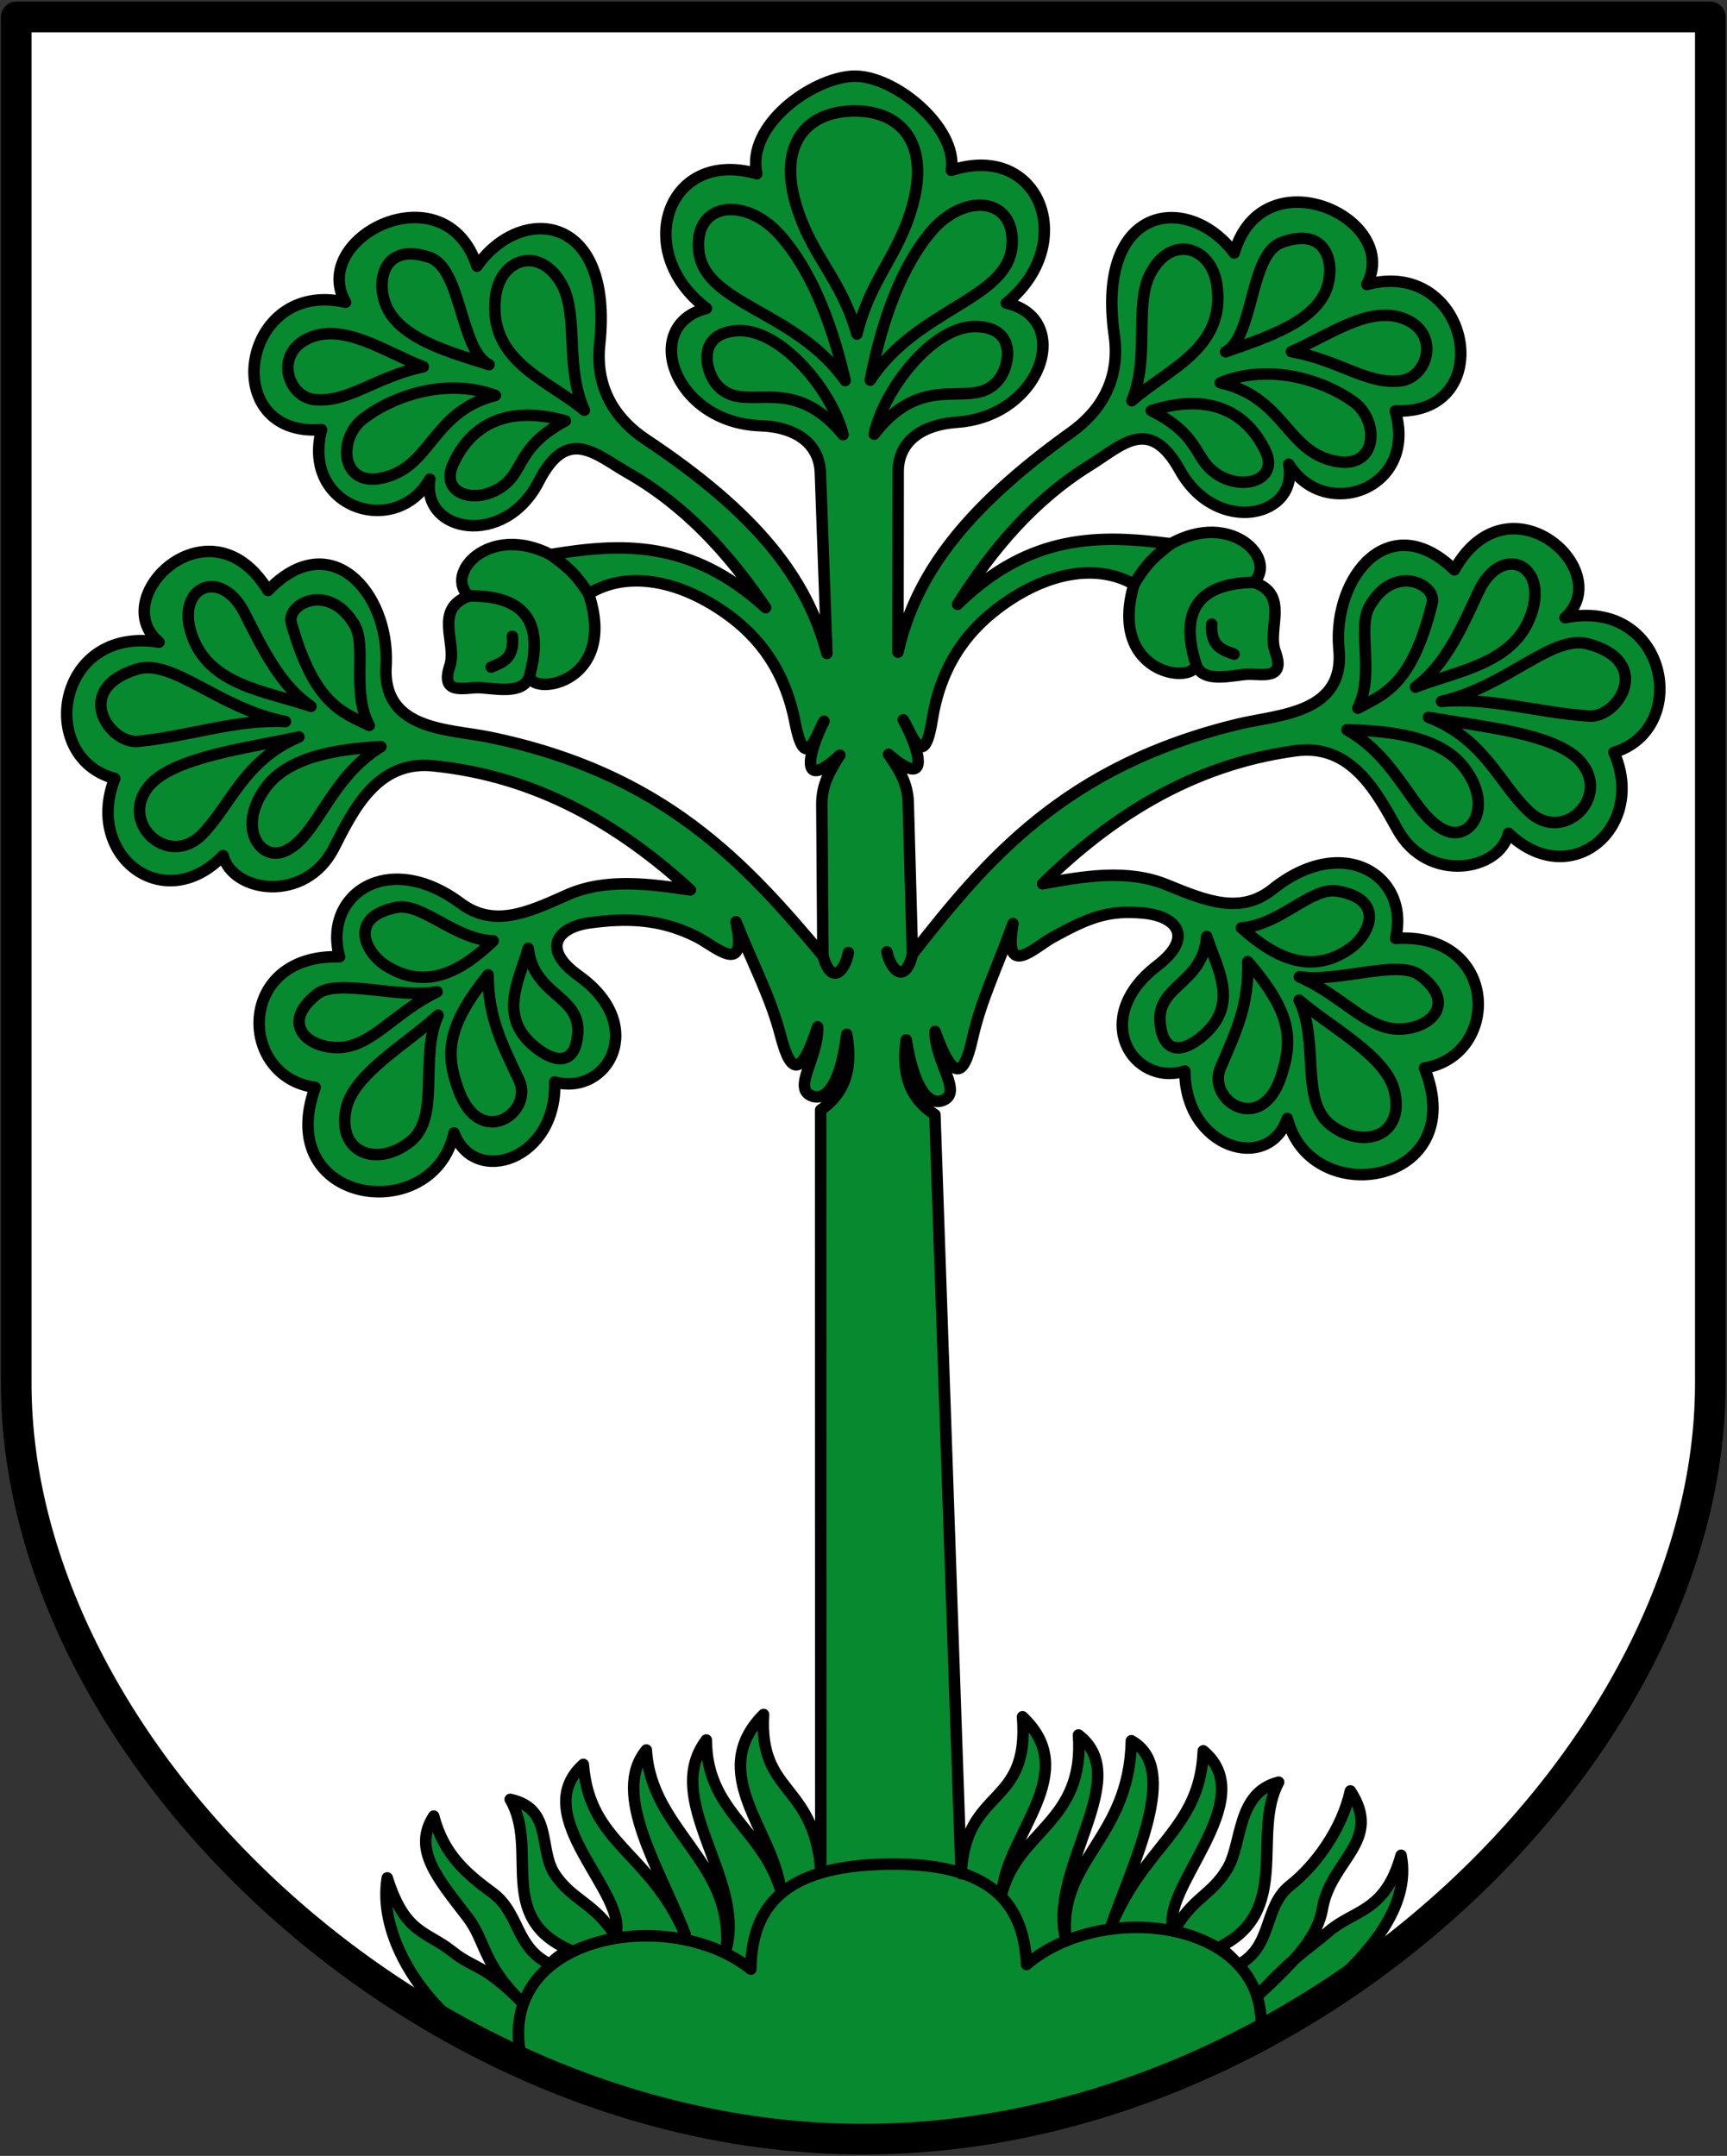 <svg xmlns="http://www.w3.org/2000/svg" height="563" width="451" version="1.0" viewBox="-37 -198.5 451 563"><rect x="-37" y="-198.5" width="451" height="563" fill="#333333" stroke="none"/><g stroke-width="1.113"><path d="M-32.775-194.012h442.55v356.709c0 96.25-105.827 197.315-221.275 197.315-115.448 0-221.275-101.064-221.275-197.315z" fill="#fff"/><g stroke="#000" stroke-width="3.339" stroke-linecap="round" stroke-linejoin="round"><path d="M211.49 397.5c47.155 1.495 77.748-13.503 108.45-26.858 8.953-3.894 13.821-6.485 20.443-12.131 10.799-9.209 24.63-22.54 22.137-37.99-5.162 16.381-14.137 15.264-21.745 21.325-6.508 5.185-10.155 6.666-21.56 18.099 13.084-11.007 18.426-17.587 19.895-24.696 2.942-14.24 18.39-18.97 9.326-33.935-2.858 11.073-10.858 21.268-18.461 26.836-8.06 5.903-5.597 17.591-15.83 22.485-2.036-2.232-3.851-4.598-5.887-5.087 22.313-9.44 10.81-32.794 19.417-47.498-12.38 2.634-11.125 17.312-15.708 24.501-4.939 7.749-10.673 8.193-16.21 17.693-4.514-12.048 27.127-37.052 10.33-52.053-1.758 23.111-18.427 26.666-28.949 50.843 7.448-19.26 22.33-46 8.147-54.501-1.58 28.954-23.033 33.74-20.965 57.412-5.125-20.865 21.729-46.378 5.657-59.623.959 25.342-18.222 26.883-23.789 44.915 1.923-16.955 24.53-33.812 7.705-50.767 1.25 26.73-17.231 19.514-19.418 44.91l.039-220.606c-7.98-5.541-9.078-13.286-7.581-21.997 1.85 15.042 6.179 19.204 9.903 18 6.265-2.025-1.757-11.109-1.437-20.158 4.667 14.453 7.769 14.048 10.719 2.714 3.03-11.64 7.92-20.391 13.017-33.232-3.515 16.254 5.956 7.158 11.41 4.399 10.802-5.466 16.553-7.479 26.882-6.089 9.13 1.228 14.448 7.351 3.173 15.396-20.222 14.428-8.362 34.997 7 30.843-.688 22.683 23.368 30.488 29.285 14.797 5.988 27.32 52.803 21.126 40.382-13.255 22.461-2.847 23.16-38.793-7.09-37.917 4.934-18.022-14.12-31.207-35.184-15.56-9.628 7.153-19.378 2.815-30.784-2.319-11.273-5.074-24.045-3.314-36.067-1.541 20.043-18.317 44.16-33.016 74.908-36.067 16.3-1.617 23.236 13.07 28.802 23.939 8.222 16.055 29.316 13.03 32.203 2.16 17.429 17.923 40.355-.25 31.48-22.406 22.766-5.961 17.2-44.511-12.86-39.595 15.592-13.136-14.986-42.471-31.686-15.008-18.2-18.88-35.222.631-34.376 21.317 1.527 19.397-18.047 18.853-29.901 21.27-50.913 10.382-74.785 36.938-97.103 63.502l.309-44.081c.039-5.623-2.378-9.773-5.241-14.18 11.63 10.78 9.514-.067 4.624-9.865 2.439 4.32 5.46 15.384 8.394.4 2.877-14.696 10.016-24.637 20.274-31.843 14.601-10.255 29.38-11.985 39.766-5.548-8.458 25.477 15.632 29.803 17.263 24.044 1.81 5.59 10.786 3.208 14.946 3.2 4.092-.008 10.987 2.226 8.174-6.283-2.23-6.747 4.894-16.428-5.549-20.345 7.266-6.445-5.796-21.182-23.736-12.022-20.209-3.325-40.653-4.617-62.578 15.413 10.902-15.953 23.4-29.63 40.075-39.15 9.272-5.293 17.57-13.799 25.894 2.467 9.966 19.476 34.245 14.925 31.698-.654 9.906 17.27 37.41 8.523 31.486-14.367 30.405 2.342 23.528-44.047-6.975-36.992 10.845-18.927-28.932-38.83-38.224-10.499-12.692-18.121-39.78-15.607-35.69 22.624 1.453 13.58-5.376 22.375-13.42 27.72-31.984 21.246-46.847 40.078-52.648 62.15l1.893-52.448c.291-8.064 6.44-13.31 17.611-13.714 24.939-.9 34.933-29.062 15.526-34.083 21.667-16.291 11.56-46.643-14.654-39.102 2.43-12.353-15.836-28.546-27.795-28.317-11.959.229-31.376 13.243-28.763 27.333-25.936-8.448-37.092 21.534-16.005 38.57-19.57 4.341-10.561 32.834 14.33 34.602 11.15.791 17.113 6.248 17.124 14.317l.068 52.483c-5.03-22.261-19.229-41.598-50.454-63.945-7.854-5.62-14.372-14.647-12.448-28.17 5.417-38.065-21.567-41.52-34.881-23.85-8.301-28.638-48.747-10.13-38.567 9.162-30.24-8.112-38.725 38.01-8.258 36.727-6.716 22.67 20.467 32.369 30.968 15.453-3.087 15.481 21.018 20.874 31.656 1.757 8.885-15.967 16.882-7.178 25.965-1.564 16.332 10.093 28.348 24.197 38.688 40.52-21.215-20.781-41.692-20.201-62.004-17.581-17.61-9.778-31.177 4.495-24.14 11.19-10.573 3.55-3.789 13.474-6.253 20.14-3.107 8.404 3.861 6.412 7.95 6.562 4.158.153 13.046 2.846 15.049-2.678 1.43 5.812 25.655 2.327 18.088-23.43 10.605-6.07 25.314-3.828 39.55 6.93 10.001 7.557 16.79 17.74 19.154 32.528 2.41 15.077 5.815 4.125 8.403-.108-5.228 9.622-7.72 20.389 4.278 10.02-3.015 4.305-5.575 8.368-5.73 13.989l-1.226 44.065C182.194 26.19 159.26-1.18 108.739-13.327c-11.763-2.828-31.344-2.965-29.144-22.297 1.566-20.644-14.766-40.736-33.613-22.5-15.735-28.028-47.314.227-32.189 13.897-29.872-5.96-36.775 32.374-14.23 39.123-9.64 21.834 12.64 40.794 30.682 23.488 2.507 10.963 23.483 14.72 32.258-1.039C68.444 6.676 75.888-7.76 92.121-5.577c30.623 4.118 54.214 19.647 73.608 38.65-11.953-2.19-24.656-4.393-36.098.286-11.578 4.734-21.473 8.73-30.847 1.247C78.277 18.235 58.777 30.75 63.08 48.933c-30.2-1.929-30.753 34.02-8.404 37.647-13.61 33.928 32.961 41.746 39.897 14.651 5.367 15.888 29.68 8.924 29.782-13.769 15.207 4.686 27.776-15.458 8.068-30.581-10.988-8.432-5.46-14.366 3.707-15.276 10.37-1.03 20.364-.667 30.97 5.17 5.353 2.948 14.502 12.368 11.555-3.998 4.647 13.01 9.23 21.925 11.853 33.664 2.555 11.43 5.64 11.942 10.807-2.34.005 9.055-8.327 17.855-2.137 20.096 3.68 1.333 8.15-2.676 10.523-17.644 1.193 8.758-.173 16.46-8.341 21.72l-7.634 220.473c-1.303-25.456-17.25-22.279-15.071-45.558-17.405 16.36 1.828 33.993 3.16 51.004-4.936-18.214-20.66-23.504-20.054-44.173-13.739 16.853 9.737 40.102 3.752 60.57 2.89-24.989-20.713-34.757-21.286-58.277-10.9 12.287 2.75 34.48 9.41 53.855-9.674-24.529-26.907-27.148-27.86-50.307-17.308 14.409 12.452 38.331 7.522 50.216-5.203-9.688-12.394-10.939-17.06-18.854-4.33-7.345.21-18.887-12.072-21.95 8.091 14.994-5.803 34.273 16.167 44.483-2.05.418-4.13 1.604-6.241 3.764-10.057-5.247-8.195-15.149-16.046-21.329-7.404-5.83-13.812-11.672-16.283-22.838-6.496 9.4.278 17.802 8.757 29.615 5.136 7.157 3.922 13.81 14.987 25.265-11.001-11.822-13.332-9.93-19.656-15.339-7.392-6.322-13.626-5.517-18.215-22.068-3.03 15.355 6.928 32.414 17.4 41.992 6.421 5.873 8.595 8.379 17.406 12.582 30.22 14.415 60.111 25.925 107.29 26.07" fill="#078930" fill-rule="evenodd" transform="scale(.898 .899) rotate(-1.993 295.923 212.29)"/><path d="M219.73-126.622c4.565-16.086 12.833-22.093 17.458-36.758 5.673-17.988-2.402-27.795-16.331-28.037-13.93-.243-22.341 9.277-17.297 27.452 4.111 14.816 12.166 21.108 16.17 37.343m3.406 13.51c4.371-18.85 10.735-32.928 18.788-42.088 10.239-11.645 25.194-9.672 23.805 4.3-1.574 15.829-28.18 17.331-42.593 37.789m.616 15.721c3.087-12.455 17.871-30.791 30.518-30.21 12.141.559 9.573 11.53 6.436 15.398-7.987 9.85-21.15-4.293-36.954 14.812m80.765-4.007c14.664-4.147 26.69-.635 32.676 12.639 4.338 9.62-9.08 12.288-16.338 4.623-4.092-4.32-3.914-10.624-16.338-17.262m20.345-7.399c14.847-5.45 30.485.594 38.549 6.873 7.832 6.098 6.338 21.76-8.339 16.322-11.798-4.371-12.765-18.673-30.21-23.195m20.962-8.323c11.098-4.301 23.143-12.873 33.293-8.323 10.24 4.592 6.128 17.157-1.775 17.88-9.862.901-17.524-6.59-31.518-9.557m-19.112-.616c8.423-4.138 7.905-27.957 17.263-31.135 12.813-4.352 15.582 5.814 12.947 13.256-3.61 10.191-18.615 14.217-30.21 17.879m-27.744 13.255c5.64-12.125 1.685-27.46 6.474-36.375 6.247-11.629 18.16-7.953 19.42 3.7 2.005 18.527-15.168 23.767-25.894 32.675m20.973 475.122c3.859-32.782-44.494-40.52-67.371-22.214-.194-20.54-12.607-30.058-39.574-30.544-26.967-.487-39.703 8.594-40.611 29.114-23.427-20.122-76.144-12.312-67.202 25.421M222.211 53.042c.925 5.327 4.932 9.793 7.398.925m85.697-2.158c2.797 9.762 9.181 20.334-2.774 29.285-5.483 4.106-11.1 4.467-11.64-4.767-.637-10.912 12.893-10.814 14.414-24.518m11.677 7.707c12.338 15.274 12.379 23.199 8.54 33.616-6.369 17.29-21.89 6.211-17.548-3.03 5.007-10.66 8.941-18.028 9.008-30.586m14.526 11.714c9.485 8.66 24.805 17.159 26.818 27.435 2.527 12.893-9.37 16.78-18.744 9.248-8.934-7.178-2.52-24.356-8.074-36.683m.308-6.782c10.934 2.079 28.781-4.023 34.818.617 10.378 7.975 3.854 15.308-5.405 15.578-10.144.295-16.448-9.929-29.413-16.195m-16.338-14.797c11.282-.397 20.638-11.2 28.158-9.72 14.05 2.761 9.28 12.97 2.983 16.954-11.96 7.567-22.415 1.085-31.141-7.234M358.155-6.76c13.226.716 27.078 3.012 33.6 12.023 8.295 11.46 1.518 21.214-5.42 18.42-9.664-3.89-12.902-21.153-28.18-30.443m23.842-2.811c15.246 3.263 36.779 5.903 43.705 14.367 8.613 10.525-5.657 23.83-15.45 14.03-8.267-8.272-12.253-21.667-28.255-28.397m3.917-4.497c19.261-3.67 32.707-18.408 43.216-15.195 18.963 5.797 7.958 21.79-.383 20.962-14.932-1.484-28.555-6.506-42.833-5.767m-7.414-4.406c8.674-6.023 13.443-15.494 19.256-26.999 6.908-13.674 19.988-7.746 15.531 5.866-4.992 15.247-21.845 16.632-34.787 21.133m-16.954 5.55c5.298-9.878.583-23.029 4.315-29.286 7.527-12.62 19.898-5.905 18.353-.464-6.78 23.87-14.962 25.905-22.668 29.75m-35.45-16.955c-3.31-1.368-6.809-2.491-6.166-8.94m-4.932 11.714c-4.329-15.448.977-23.671 17.571-23.428m-23.736-12.022c-3.53 2.622-7.006 4.854-11.098 11.406m-81.88-62.088c-3.713-18.992-9.584-33.283-17.313-42.717-9.827-11.994-24.842-10.542-23.94 3.47 1.022 15.873 27.56 18.3 41.253 39.247m-1.163 15.69c-2.652-12.555-16.789-31.394-29.449-31.252-12.153.135-9.968 11.189-6.967 15.164 7.64 10.122 21.287-3.555 36.416 16.089m-80.576-6.815c-14.512-4.655-26.652-1.562-33.096 11.495-4.67 9.463 8.647 12.596 16.167 5.19 4.24-4.176 4.282-10.483 16.929-16.685m-20.076-8.101c-14.648-5.965-30.487-.468-38.764 5.527-8.04 5.822-7.091 21.526 7.766 16.602 11.942-3.958 13.407-18.218 30.998-22.13m-20.66-9.046c-10.941-4.685-22.68-13.671-32.983-9.477-10.394 4.233-6.721 16.934 1.152 17.93 9.825 1.245 17.743-5.975 31.831-8.453m19.122.048c-8.274-4.428-6.928-28.214-16.169-31.716-12.655-4.795-15.776 5.268-13.4 12.797 3.253 10.311 18.11 14.857 29.57 18.92m27.265 14.211c-5.214-12.313-.728-27.502-5.204-36.578-5.84-11.84-17.872-8.58-19.538 3.022-2.648 18.447 14.333 24.28 24.742 33.556M211 52.847c-1.11 5.292-5.27 9.615-7.426.667m-85.57-5.137c-3.134 9.658-9.883 20.001 1.754 29.364 5.336 4.293 10.937 4.85 11.798-4.36 1.017-10.883-12.508-11.256-13.552-25.004m-11.938 7.296C93.204 70.509 92.888 78.427 96.361 88.97c5.764 17.5 21.66 6.97 17.644-2.417-4.634-10.828-8.309-18.329-7.939-30.881M91.142 66.874C81.36 75.2 65.755 83.16 63.385 93.36c-2.974 12.798 8.78 17.096 18.411 9.894 9.179-6.863 3.365-24.254 9.346-36.38m-.072-6.788c-11 1.697-28.624-5.022-34.819-.595-10.65 7.61-4.384 15.165 4.86 15.757 10.128.648 16.784-9.35 29.959-15.162m16.842-14.22c-11.261-.79-20.236-11.91-27.802-10.694-14.138 2.271-9.726 12.64-3.571 16.84 11.69 7.98 22.363 1.865 31.373-6.146M77.218-11.648C63.976-11.393 50.052-9.58 43.22-.802c-8.688 11.164-2.254 21.149 4.777 18.599 9.793-3.552 13.629-20.693 29.221-29.445m-23.73-3.64c-15.35 2.731-36.961 4.62-44.178 12.839C.337 7.77 14.135 21.564 24.264 12.11c8.549-7.98 12.998-21.229 29.225-27.398m-3.759-4.63C30.61-24.255 17.684-39.452 7.07-36.607c-19.153 5.134-8.711 21.501-.346 20.963 14.974-.963 28.764-5.508 43.007-4.273m7.563-4.146c-8.459-6.322-12.896-15.953-18.305-27.653-6.428-13.905-19.707-8.436-15.726 5.323 4.459 15.412 21.253 17.382 34.03 22.33m16.752 6.135c-4.952-10.055.218-23.034-3.294-29.417-7.083-12.873-19.68-6.594-18.326-1.102 5.945 24.09 14.052 26.41 21.62 30.52m36.019-15.712c3.354-1.252 6.89-2.252 6.472-8.72m4.522 11.879c4.863-15.289-.153-23.691-16.746-24.025m24.14-11.19c3.438 2.744 6.833 5.096 10.694 11.786" fill="none" transform="scale(.898 .899) rotate(-1.993 295.923 212.29)"/></g><path stroke-miterlimit="3.864" d="M-47.33-218.735h492.66V178.18c0 107.1-117.81 219.555-246.33 219.555S-47.33 285.28-47.33 178.18z" fill="none" stroke="#000" stroke-width="8.904" stroke-linecap="round" stroke-linejoin="round" transform="matrix(.898 0 0 .899 9.74 2.566)"/></g></svg>